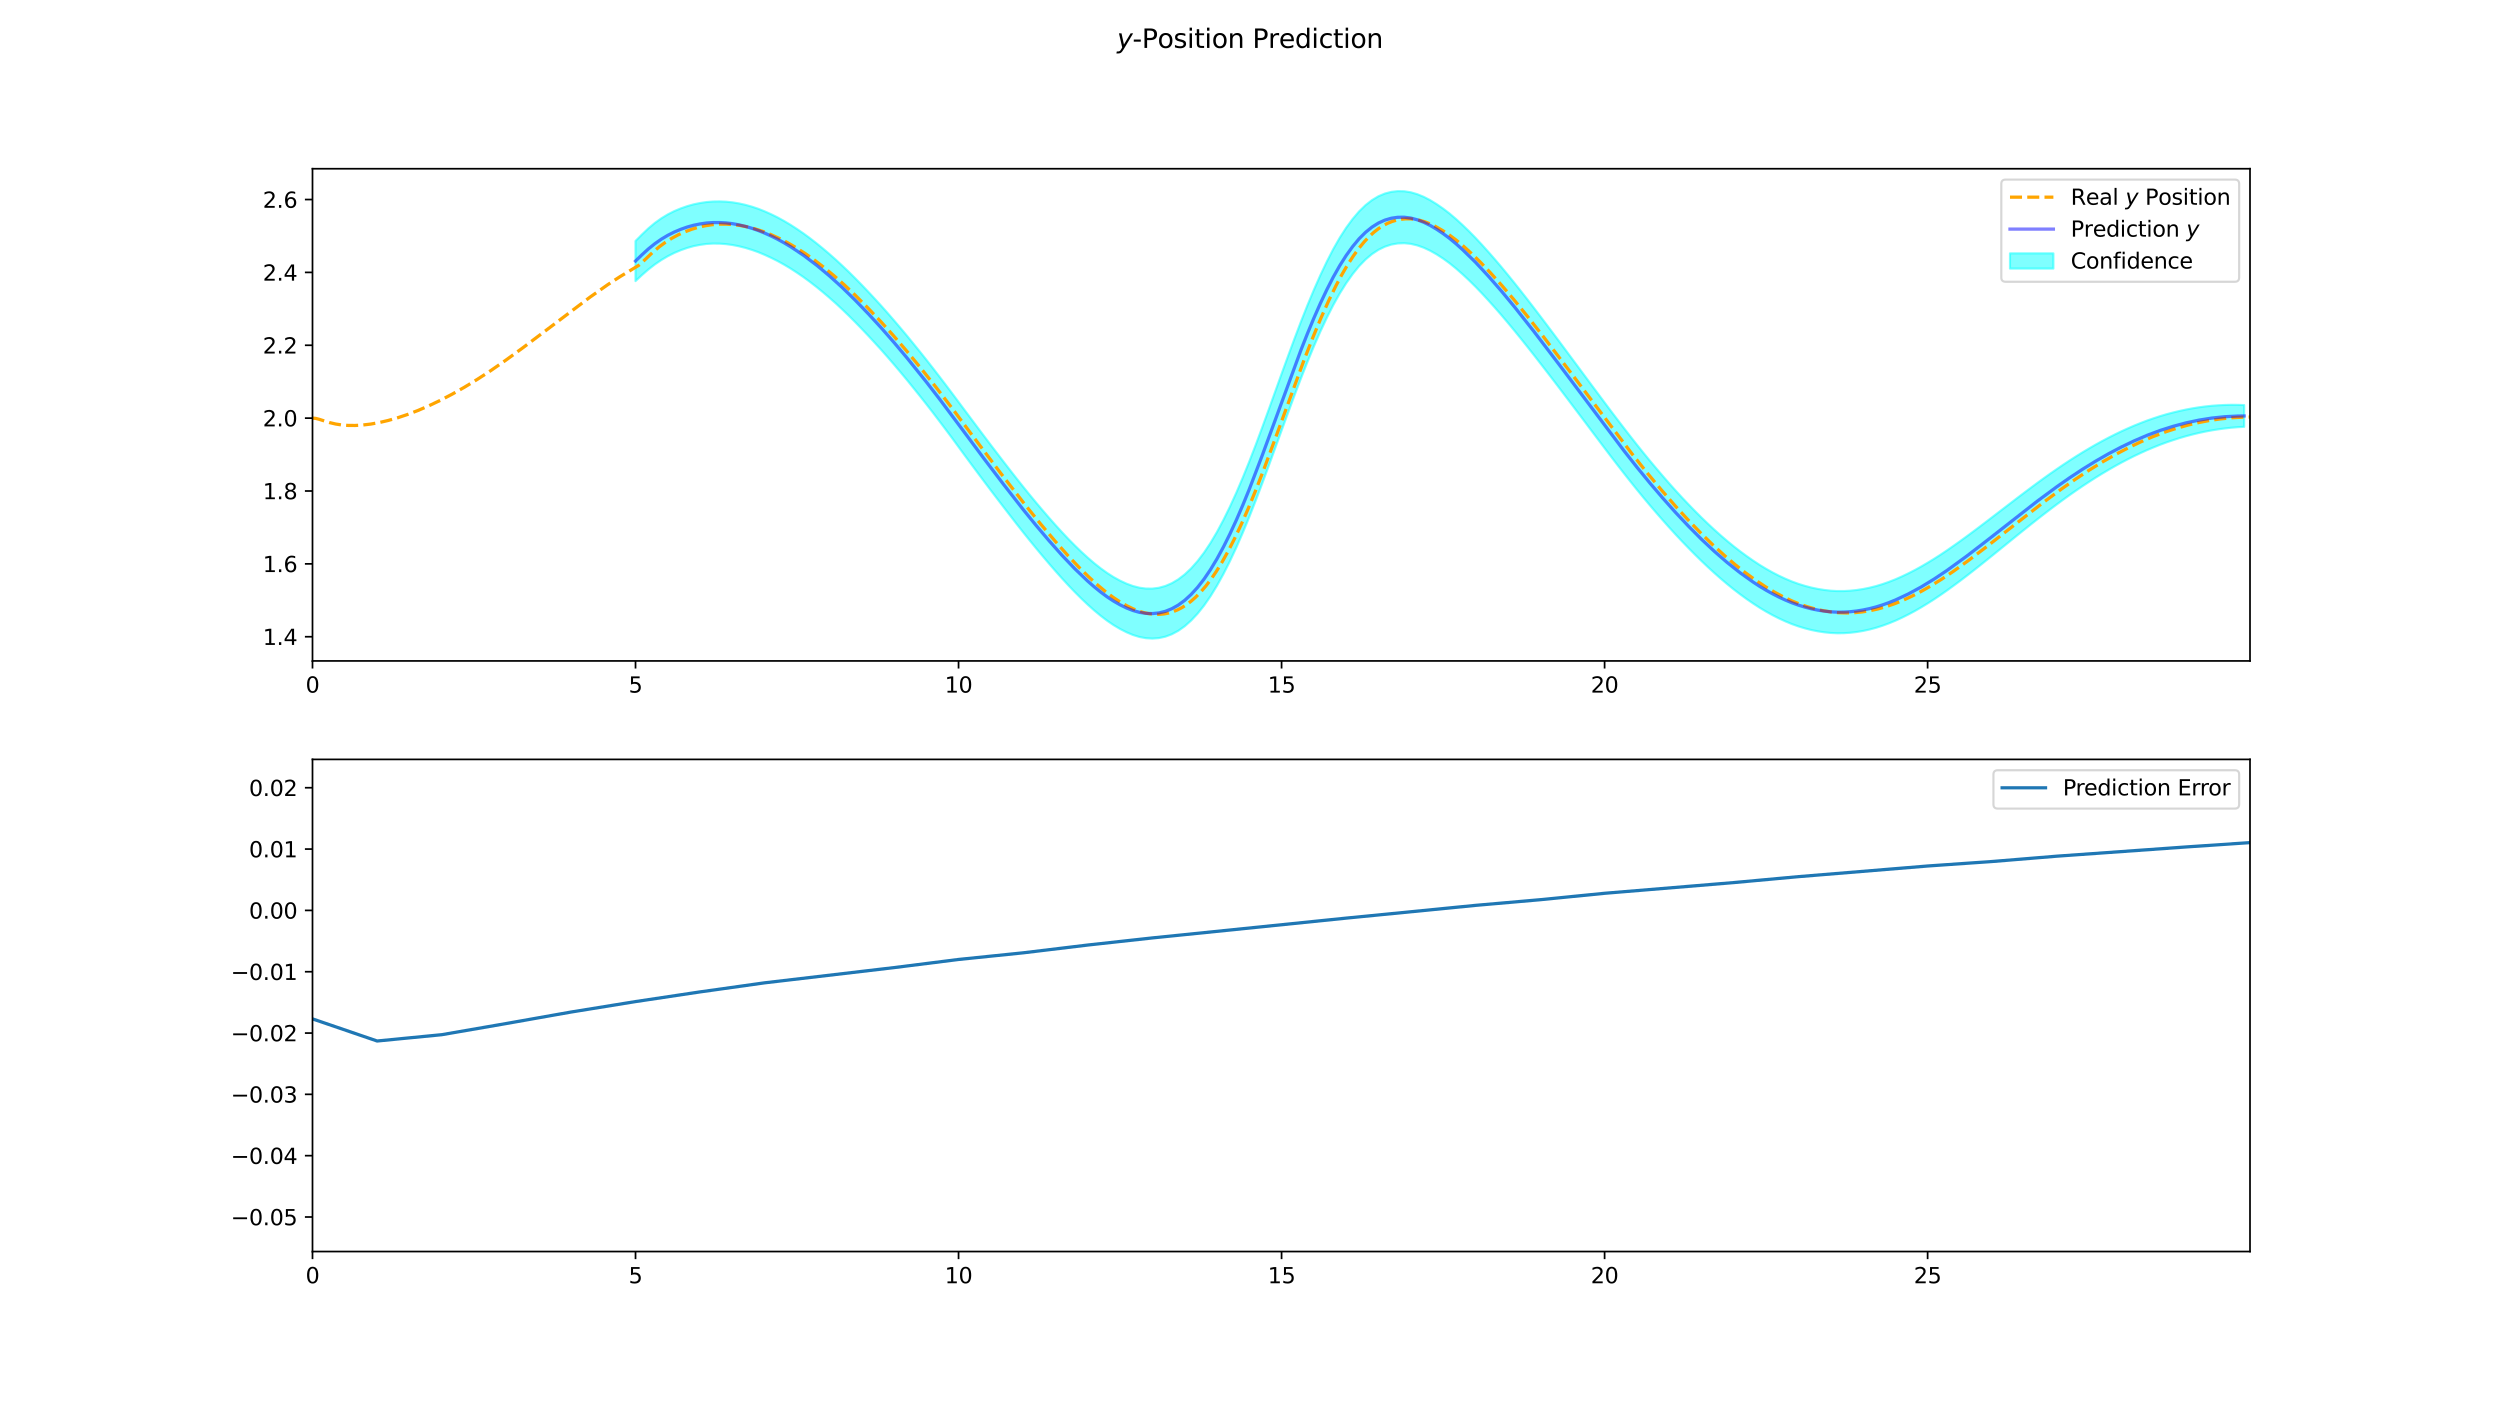 <?xml version="1.0" encoding="utf-8" standalone="no"?>
<!DOCTYPE svg PUBLIC "-//W3C//DTD SVG 1.1//EN"
  "http://www.w3.org/Graphics/SVG/1.1/DTD/svg11.dtd">
<svg xmlns:xlink="http://www.w3.org/1999/xlink" width="1152pt" height="648pt" viewBox="0 0 1152 648" xmlns="http://www.w3.org/2000/svg" version="1.1">
 <defs>
  <style type="text/css">*{stroke-linejoin: round; stroke-linecap: butt}</style>
 </defs>
 <g id="figure_1">
  <g id="patch_1">
   <path d="M 0 648 
L 1152 648 
L 1152 0 
L 0 0 
z
" style="fill: #ffffff"/>
  </g>
  <g id="axes_1">
   <g id="patch_2">
    <path d="M 144 304.56 
L 1036.8 304.56 
L 1036.8 77.76 
L 144 77.76 
z
" style="fill: #ffffff"/>
   </g>
   <g id="PolyCollection_1">
    <defs>
     <path id="m4fcf6a06b5" d="M 292.85 -536.96 
L 292.85 -518.481 
L 295.827 -521.263 
L 298.804 -523.851 
L 301.781 -526.166 
L 304.758 -528.187 
L 307.735 -529.943 
L 310.712 -531.45 
L 313.689 -532.699 
L 316.666 -533.75 
L 319.643 -534.588 
L 322.62 -535.176 
L 325.597 -535.586 
L 328.574 -535.755 
L 331.551 -535.725 
L 334.528 -535.508 
L 337.505 -535.108 
L 340.481 -534.523 
L 343.458 -533.775 
L 346.435 -532.861 
L 349.412 -531.803 
L 352.389 -530.558 
L 355.366 -529.186 
L 358.343 -527.697 
L 361.32 -526.05 
L 364.297 -524.27 
L 367.274 -522.332 
L 370.251 -520.296 
L 373.228 -518.109 
L 376.205 -515.798 
L 379.182 -513.367 
L 382.159 -510.829 
L 385.136 -508.194 
L 388.113 -505.424 
L 391.09 -502.56 
L 394.067 -499.579 
L 397.044 -496.52 
L 400.021 -493.376 
L 402.998 -490.157 
L 405.975 -486.898 
L 408.952 -483.524 
L 411.929 -480.067 
L 414.906 -476.544 
L 417.883 -472.963 
L 420.86 -469.287 
L 423.837 -465.585 
L 426.814 -461.819 
L 429.791 -457.984 
L 432.768 -454.07 
L 435.745 -450.119 
L 438.722 -446.128 
L 441.699 -442.061 
L 444.676 -437.998 
L 447.653 -433.965 
L 450.63 -429.958 
L 453.607 -425.974 
L 456.584 -422.018 
L 459.561 -418.112 
L 462.538 -414.222 
L 465.515 -410.361 
L 468.492 -406.514 
L 471.469 -402.737 
L 474.446 -399.022 
L 477.423 -395.379 
L 480.4 -391.806 
L 483.377 -388.291 
L 486.354 -384.864 
L 489.331 -381.519 
L 492.308 -378.285 
L 495.285 -375.179 
L 498.262 -372.203 
L 501.239 -369.377 
L 504.216 -366.715 
L 507.193 -364.245 
L 510.17 -361.976 
L 513.147 -359.946 
L 516.124 -358.177 
L 519.101 -356.654 
L 522.078 -355.4 
L 525.055 -354.479 
L 528.032 -353.925 
L 531.009 -353.749 
L 533.986 -353.962 
L 536.963 -354.607 
L 539.94 -355.718 
L 542.917 -357.305 
L 545.894 -359.404 
L 548.871 -362.046 
L 551.848 -365.225 
L 554.825 -368.944 
L 557.802 -373.244 
L 560.779 -378.096 
L 563.756 -383.479 
L 566.733 -389.365 
L 569.71 -395.725 
L 572.687 -402.539 
L 575.664 -409.756 
L 578.641 -417.322 
L 581.618 -425.186 
L 584.595 -433.233 
L 587.572 -441.406 
L 590.549 -449.611 
L 593.526 -457.75 
L 596.503 -465.808 
L 599.48 -473.633 
L 602.457 -481.181 
L 605.434 -488.383 
L 608.411 -495.182 
L 611.388 -501.538 
L 614.365 -507.404 
L 617.342 -512.72 
L 620.319 -517.488 
L 623.296 -521.693 
L 626.273 -525.358 
L 629.25 -528.418 
L 632.227 -530.927 
L 635.204 -532.898 
L 638.181 -534.337 
L 641.158 -535.305 
L 644.135 -535.824 
L 647.112 -535.928 
L 650.089 -535.627 
L 653.066 -534.923 
L 656.043 -533.865 
L 659.02 -532.473 
L 661.997 -530.788 
L 664.974 -528.858 
L 667.951 -526.697 
L 670.928 -524.281 
L 673.905 -521.661 
L 676.882 -518.88 
L 679.859 -515.946 
L 682.836 -512.842 
L 685.813 -509.619 
L 688.79 -506.302 
L 691.767 -502.888 
L 694.744 -499.366 
L 697.721 -495.778 
L 700.698 -492.112 
L 703.675 -488.387 
L 706.652 -484.614 
L 709.629 -480.788 
L 712.606 -476.93 
L 715.583 -473.06 
L 718.56 -469.158 
L 721.537 -465.223 
L 724.514 -461.275 
L 727.49 -457.335 
L 730.467 -453.386 
L 733.444 -449.41 
L 736.421 -445.462 
L 739.398 -441.506 
L 742.375 -437.574 
L 745.352 -433.697 
L 748.329 -429.873 
L 751.306 -426.098 
L 754.283 -422.383 
L 757.26 -418.75 
L 760.237 -415.188 
L 763.214 -411.712 
L 766.191 -408.301 
L 769.168 -404.953 
L 772.145 -401.685 
L 775.122 -398.51 
L 778.099 -395.425 
L 781.076 -392.406 
L 784.053 -389.481 
L 787.03 -386.659 
L 790.007 -383.935 
L 792.984 -381.311 
L 795.961 -378.791 
L 798.938 -376.38 
L 801.915 -374.106 
L 804.892 -371.94 
L 807.869 -369.893 
L 810.846 -367.957 
L 813.823 -366.175 
L 816.8 -364.529 
L 819.777 -363.018 
L 822.754 -361.649 
L 825.731 -360.421 
L 828.708 -359.362 
L 831.685 -358.456 
L 834.662 -357.695 
L 837.639 -357.095 
L 840.616 -356.642 
L 843.593 -356.333 
L 846.57 -356.199 
L 849.547 -356.228 
L 852.524 -356.421 
L 855.501 -356.767 
L 858.478 -357.262 
L 861.455 -357.906 
L 864.432 -358.698 
L 867.409 -359.652 
L 870.386 -360.74 
L 873.363 -361.966 
L 876.34 -363.329 
L 879.317 -364.815 
L 882.294 -366.403 
L 885.271 -368.114 
L 888.248 -369.934 
L 891.225 -371.834 
L 894.202 -373.827 
L 897.179 -375.908 
L 900.156 -378.067 
L 903.133 -380.269 
L 906.11 -382.534 
L 909.087 -384.844 
L 912.064 -387.192 
L 915.041 -389.57 
L 918.018 -391.967 
L 920.995 -394.376 
L 923.972 -396.788 
L 926.949 -399.205 
L 929.926 -401.621 
L 932.903 -404.013 
L 935.88 -406.393 
L 938.857 -408.748 
L 941.834 -411.062 
L 944.811 -413.342 
L 947.788 -415.579 
L 950.765 -417.773 
L 953.742 -419.911 
L 956.719 -421.992 
L 959.696 -424.022 
L 962.673 -425.977 
L 965.65 -427.89 
L 968.627 -429.72 
L 971.604 -431.495 
L 974.581 -433.195 
L 977.558 -434.832 
L 980.535 -436.391 
L 983.512 -437.881 
L 986.489 -439.286 
L 989.466 -440.639 
L 992.443 -441.879 
L 995.42 -443.077 
L 998.397 -444.174 
L 1001.374 -445.184 
L 1004.351 -446.129 
L 1007.328 -447.002 
L 1010.305 -447.788 
L 1013.282 -448.503 
L 1016.259 -449.137 
L 1019.236 -449.696 
L 1022.213 -450.162 
L 1025.19 -450.569 
L 1028.167 -450.901 
L 1031.144 -451.15 
L 1034.121 -451.322 
L 1034.121 -461.339 
L 1034.121 -461.339 
L 1031.144 -461.44 
L 1028.167 -461.459 
L 1025.19 -461.388 
L 1022.213 -461.237 
L 1019.236 -461.023 
L 1016.259 -460.709 
L 1013.282 -460.313 
L 1010.305 -459.835 
L 1007.328 -459.28 
L 1004.351 -458.634 
L 1001.374 -457.919 
L 998.397 -457.136 
L 995.42 -456.255 
L 992.443 -455.273 
L 989.466 -454.245 
L 986.489 -453.099 
L 983.512 -451.901 
L 980.535 -450.614 
L 977.558 -449.255 
L 974.581 -447.817 
L 971.604 -446.311 
L 968.627 -444.73 
L 965.65 -443.09 
L 962.673 -441.365 
L 959.696 -439.595 
L 956.719 -437.746 
L 953.742 -435.842 
L 950.765 -433.876 
L 947.788 -431.85 
L 944.811 -429.778 
L 941.834 -427.658 
L 938.857 -425.498 
L 935.88 -423.29 
L 932.903 -421.055 
L 929.926 -418.803 
L 926.949 -416.525 
L 923.972 -414.249 
L 920.995 -411.973 
L 918.018 -409.693 
L 915.041 -407.418 
L 912.064 -405.157 
L 909.087 -402.923 
L 906.11 -400.722 
L 903.133 -398.565 
L 900.156 -396.459 
L 897.179 -394.387 
L 894.202 -392.395 
L 891.225 -390.49 
L 888.248 -388.672 
L 885.271 -386.927 
L 882.294 -385.289 
L 879.317 -383.767 
L 876.34 -382.339 
L 873.363 -381.031 
L 870.386 -379.86 
L 867.409 -378.822 
L 864.432 -377.916 
L 861.455 -377.173 
L 858.478 -376.574 
L 855.501 -376.117 
L 852.524 -375.804 
L 849.547 -375.643 
L 846.57 -375.644 
L 843.593 -375.812 
L 840.616 -376.153 
L 837.639 -376.63 
L 834.662 -377.253 
L 831.685 -378.037 
L 828.708 -378.962 
L 825.731 -380.042 
L 822.754 -381.294 
L 819.777 -382.685 
L 816.8 -384.218 
L 813.823 -385.885 
L 810.846 -387.69 
L 807.869 -389.651 
L 804.892 -391.723 
L 801.915 -393.914 
L 798.938 -396.215 
L 795.961 -398.657 
L 792.984 -401.211 
L 790.007 -403.872 
L 787.03 -406.635 
L 784.053 -409.5 
L 781.076 -412.472 
L 778.099 -415.543 
L 775.122 -418.686 
L 772.145 -421.923 
L 769.168 -425.258 
L 766.191 -428.679 
L 763.214 -432.169 
L 760.237 -435.726 
L 757.26 -439.369 
L 754.283 -443.082 
L 751.306 -446.873 
L 748.329 -450.72 
L 745.352 -454.607 
L 742.375 -458.529 
L 739.398 -462.5 
L 736.421 -466.501 
L 733.444 -470.497 
L 730.467 -474.529 
L 727.49 -478.542 
L 724.514 -482.549 
L 721.537 -486.565 
L 718.56 -490.574 
L 715.583 -494.556 
L 712.606 -498.507 
L 709.629 -502.446 
L 706.652 -506.354 
L 703.675 -510.211 
L 700.698 -514.019 
L 697.721 -517.769 
L 694.744 -521.443 
L 691.767 -525.051 
L 688.79 -528.55 
L 685.813 -531.951 
L 682.836 -535.259 
L 679.859 -538.453 
L 676.882 -541.477 
L 673.905 -544.353 
L 670.928 -547.078 
L 667.951 -549.607 
L 664.974 -551.885 
L 661.997 -553.942 
L 659.02 -555.765 
L 656.043 -557.307 
L 653.066 -558.523 
L 650.089 -559.394 
L 647.112 -559.863 
L 644.135 -559.931 
L 641.158 -559.594 
L 638.181 -558.822 
L 635.204 -557.578 
L 632.227 -555.792 
L 629.25 -553.475 
L 626.273 -550.588 
L 623.296 -547.081 
L 620.319 -543.04 
L 617.342 -538.419 
L 614.365 -533.207 
L 611.388 -527.422 
L 608.411 -521.155 
L 605.434 -514.432 
L 602.457 -507.294 
L 599.48 -499.779 
L 596.503 -491.951 
L 593.526 -483.886 
L 590.549 -475.723 
L 587.572 -467.442 
L 584.595 -459.172 
L 581.618 -451.001 
L 578.641 -443 
L 575.664 -435.302 
L 572.687 -427.946 
L 569.71 -420.988 
L 566.733 -414.469 
L 563.756 -408.414 
L 560.779 -402.854 
L 557.802 -397.825 
L 554.825 -393.35 
L 551.848 -389.453 
L 548.871 -386.096 
L 545.894 -383.281 
L 542.917 -381.007 
L 539.94 -379.246 
L 536.963 -377.965 
L 533.986 -377.149 
L 531.009 -376.77 
L 528.032 -376.789 
L 525.055 -377.19 
L 522.078 -377.953 
L 519.101 -379.05 
L 516.124 -380.431 
L 513.147 -382.072 
L 510.17 -383.973 
L 507.193 -386.12 
L 504.216 -388.472 
L 501.239 -391.025 
L 498.262 -393.748 
L 495.285 -396.632 
L 492.308 -399.65 
L 489.331 -402.799 
L 486.354 -406.067 
L 483.377 -409.43 
L 480.4 -412.888 
L 477.423 -416.419 
L 474.446 -420.024 
L 471.469 -423.707 
L 468.492 -427.45 
L 465.515 -431.268 
L 462.538 -435.113 
L 459.561 -438.999 
L 456.584 -442.904 
L 453.607 -446.849 
L 450.63 -450.817 
L 447.653 -454.797 
L 444.676 -458.78 
L 441.699 -462.775 
L 438.722 -466.777 
L 435.745 -470.718 
L 432.768 -474.616 
L 429.791 -478.483 
L 426.814 -482.281 
L 423.837 -486.022 
L 420.86 -489.695 
L 417.883 -493.337 
L 414.906 -496.894 
L 411.929 -500.391 
L 408.952 -503.82 
L 405.975 -507.181 
L 402.998 -510.432 
L 400.021 -513.63 
L 397.044 -516.75 
L 394.067 -519.782 
L 391.09 -522.738 
L 388.113 -525.583 
L 385.136 -528.338 
L 382.159 -530.97 
L 379.182 -533.502 
L 376.205 -535.926 
L 373.228 -538.232 
L 370.251 -540.42 
L 367.274 -542.457 
L 364.297 -544.387 
L 361.32 -546.161 
L 358.343 -547.799 
L 355.366 -549.269 
L 352.389 -550.598 
L 349.412 -551.787 
L 346.435 -552.779 
L 343.458 -553.615 
L 340.481 -554.273 
L 337.505 -554.759 
L 334.528 -555.062 
L 331.551 -555.185 
L 328.574 -555.133 
L 325.597 -554.901 
L 322.62 -554.449 
L 319.643 -553.839 
L 316.666 -553.002 
L 313.689 -551.961 
L 310.712 -550.721 
L 307.735 -549.206 
L 304.758 -547.402 
L 301.781 -545.275 
L 298.804 -542.789 
L 295.827 -539.953 
L 292.85 -536.96 
z
" style="stroke: #00ffff; stroke-opacity: 0.5"/>
    </defs>
    <g clip-path="url(#pc21acab223)">
     <use xlink:href="#m4fcf6a06b5" x="0" y="648" style="fill: #00ffff; fill-opacity: 0.5; stroke: #00ffff; stroke-opacity: 0.5"/>
    </g>
   </g>
   <g id="matplotlib.axis_1">
    <g id="xtick_1">
     <g id="line2d_1">
      <defs>
       <path id="ma1f1f06658" d="M 0 0 
L 0 3.5 
" style="stroke: #000000; stroke-width: 0.8"/>
      </defs>
      <g>
       <use xlink:href="#ma1f1f06658" x="144" y="304.56" style="stroke: #000000; stroke-width: 0.8"/>
      </g>
     </g>
     <g id="text_1">
      <!-- 0 -->
      <g transform="translate(140.819 319.158) scale(0.1 -0.1)">
       <defs>
        <path id="DejaVuSans-30" d="M 2034 4250 
Q 1547 4250 1301 3770 
Q 1056 3291 1056 2328 
Q 1056 1369 1301 889 
Q 1547 409 2034 409 
Q 2525 409 2770 889 
Q 3016 1369 3016 2328 
Q 3016 3291 2770 3770 
Q 2525 4250 2034 4250 
z
M 2034 4750 
Q 2819 4750 3233 4129 
Q 3647 3509 3647 2328 
Q 3647 1150 3233 529 
Q 2819 -91 2034 -91 
Q 1250 -91 836 529 
Q 422 1150 422 2328 
Q 422 3509 836 4129 
Q 1250 4750 2034 4750 
z
" transform="scale(0.016)"/>
       </defs>
       <use xlink:href="#DejaVuSans-30"/>
      </g>
     </g>
    </g>
    <g id="xtick_2">
     <g id="line2d_2">
      <g>
       <use xlink:href="#ma1f1f06658" x="292.85" y="304.56" style="stroke: #000000; stroke-width: 0.8"/>
      </g>
     </g>
     <g id="text_2">
      <!-- 5 -->
      <g transform="translate(289.668 319.158) scale(0.1 -0.1)">
       <defs>
        <path id="DejaVuSans-35" d="M 691 4666 
L 3169 4666 
L 3169 4134 
L 1269 4134 
L 1269 2991 
Q 1406 3038 1543 3061 
Q 1681 3084 1819 3084 
Q 2600 3084 3056 2656 
Q 3513 2228 3513 1497 
Q 3513 744 3044 326 
Q 2575 -91 1722 -91 
Q 1428 -91 1123 -41 
Q 819 9 494 109 
L 494 744 
Q 775 591 1075 516 
Q 1375 441 1709 441 
Q 2250 441 2565 725 
Q 2881 1009 2881 1497 
Q 2881 1984 2565 2268 
Q 2250 2553 1709 2553 
Q 1456 2553 1204 2497 
Q 953 2441 691 2322 
L 691 4666 
z
" transform="scale(0.016)"/>
       </defs>
       <use xlink:href="#DejaVuSans-35"/>
      </g>
     </g>
    </g>
    <g id="xtick_3">
     <g id="line2d_3">
      <g>
       <use xlink:href="#ma1f1f06658" x="441.699" y="304.56" style="stroke: #000000; stroke-width: 0.8"/>
      </g>
     </g>
     <g id="text_3">
      <!-- 10 -->
      <g transform="translate(435.337 319.158) scale(0.1 -0.1)">
       <defs>
        <path id="DejaVuSans-31" d="M 794 531 
L 1825 531 
L 1825 4091 
L 703 3866 
L 703 4441 
L 1819 4666 
L 2450 4666 
L 2450 531 
L 3481 531 
L 3481 0 
L 794 0 
L 794 531 
z
" transform="scale(0.016)"/>
       </defs>
       <use xlink:href="#DejaVuSans-31"/>
       <use xlink:href="#DejaVuSans-30" x="63.623"/>
      </g>
     </g>
    </g>
    <g id="xtick_4">
     <g id="line2d_4">
      <g>
       <use xlink:href="#ma1f1f06658" x="590.549" y="304.56" style="stroke: #000000; stroke-width: 0.8"/>
      </g>
     </g>
     <g id="text_4">
      <!-- 15 -->
      <g transform="translate(584.186 319.158) scale(0.1 -0.1)">
       <use xlink:href="#DejaVuSans-31"/>
       <use xlink:href="#DejaVuSans-35" x="63.623"/>
      </g>
     </g>
    </g>
    <g id="xtick_5">
     <g id="line2d_5">
      <g>
       <use xlink:href="#ma1f1f06658" x="739.398" y="304.56" style="stroke: #000000; stroke-width: 0.8"/>
      </g>
     </g>
     <g id="text_5">
      <!-- 20 -->
      <g transform="translate(733.036 319.158) scale(0.1 -0.1)">
       <defs>
        <path id="DejaVuSans-32" d="M 1228 531 
L 3431 531 
L 3431 0 
L 469 0 
L 469 531 
Q 828 903 1448 1529 
Q 2069 2156 2228 2338 
Q 2531 2678 2651 2914 
Q 2772 3150 2772 3378 
Q 2772 3750 2511 3984 
Q 2250 4219 1831 4219 
Q 1534 4219 1204 4116 
Q 875 4013 500 3803 
L 500 4441 
Q 881 4594 1212 4672 
Q 1544 4750 1819 4750 
Q 2544 4750 2975 4387 
Q 3406 4025 3406 3419 
Q 3406 3131 3298 2873 
Q 3191 2616 2906 2266 
Q 2828 2175 2409 1742 
Q 1991 1309 1228 531 
z
" transform="scale(0.016)"/>
       </defs>
       <use xlink:href="#DejaVuSans-32"/>
       <use xlink:href="#DejaVuSans-30" x="63.623"/>
      </g>
     </g>
    </g>
    <g id="xtick_6">
     <g id="line2d_6">
      <g>
       <use xlink:href="#ma1f1f06658" x="888.248" y="304.56" style="stroke: #000000; stroke-width: 0.8"/>
      </g>
     </g>
     <g id="text_6">
      <!-- 25 -->
      <g transform="translate(881.886 319.158) scale(0.1 -0.1)">
       <use xlink:href="#DejaVuSans-32"/>
       <use xlink:href="#DejaVuSans-35" x="63.623"/>
      </g>
     </g>
    </g>
   </g>
   <g id="matplotlib.axis_2">
    <g id="ytick_1">
     <g id="line2d_7">
      <defs>
       <path id="ma7ad5e9b2d" d="M 0 0 
L -3.5 0 
" style="stroke: #000000; stroke-width: 0.8"/>
      </defs>
      <g>
       <use xlink:href="#ma7ad5e9b2d" x="144" y="293.396" style="stroke: #000000; stroke-width: 0.8"/>
      </g>
     </g>
     <g id="text_7">
      <!-- 1.4 -->
      <g transform="translate(121.097 297.195) scale(0.1 -0.1)">
       <defs>
        <path id="DejaVuSans-2e" d="M 684 794 
L 1344 794 
L 1344 0 
L 684 0 
L 684 794 
z
" transform="scale(0.016)"/>
        <path id="DejaVuSans-34" d="M 2419 4116 
L 825 1625 
L 2419 1625 
L 2419 4116 
z
M 2253 4666 
L 3047 4666 
L 3047 1625 
L 3713 1625 
L 3713 1100 
L 3047 1100 
L 3047 0 
L 2419 0 
L 2419 1100 
L 313 1100 
L 313 1709 
L 2253 4666 
z
" transform="scale(0.016)"/>
       </defs>
       <use xlink:href="#DejaVuSans-31"/>
       <use xlink:href="#DejaVuSans-2e" x="63.623"/>
       <use xlink:href="#DejaVuSans-34" x="95.41"/>
      </g>
     </g>
    </g>
    <g id="ytick_2">
     <g id="line2d_8">
      <g>
       <use xlink:href="#ma7ad5e9b2d" x="144" y="259.822" style="stroke: #000000; stroke-width: 0.8"/>
      </g>
     </g>
     <g id="text_8">
      <!-- 1.6 -->
      <g transform="translate(121.097 263.621) scale(0.1 -0.1)">
       <defs>
        <path id="DejaVuSans-36" d="M 2113 2584 
Q 1688 2584 1439 2293 
Q 1191 2003 1191 1497 
Q 1191 994 1439 701 
Q 1688 409 2113 409 
Q 2538 409 2786 701 
Q 3034 994 3034 1497 
Q 3034 2003 2786 2293 
Q 2538 2584 2113 2584 
z
M 3366 4563 
L 3366 3988 
Q 3128 4100 2886 4159 
Q 2644 4219 2406 4219 
Q 1781 4219 1451 3797 
Q 1122 3375 1075 2522 
Q 1259 2794 1537 2939 
Q 1816 3084 2150 3084 
Q 2853 3084 3261 2657 
Q 3669 2231 3669 1497 
Q 3669 778 3244 343 
Q 2819 -91 2113 -91 
Q 1303 -91 875 529 
Q 447 1150 447 2328 
Q 447 3434 972 4092 
Q 1497 4750 2381 4750 
Q 2619 4750 2861 4703 
Q 3103 4656 3366 4563 
z
" transform="scale(0.016)"/>
       </defs>
       <use xlink:href="#DejaVuSans-31"/>
       <use xlink:href="#DejaVuSans-2e" x="63.623"/>
       <use xlink:href="#DejaVuSans-36" x="95.41"/>
      </g>
     </g>
    </g>
    <g id="ytick_3">
     <g id="line2d_9">
      <g>
       <use xlink:href="#ma7ad5e9b2d" x="144" y="226.247" style="stroke: #000000; stroke-width: 0.8"/>
      </g>
     </g>
     <g id="text_9">
      <!-- 1.8 -->
      <g transform="translate(121.097 230.046) scale(0.1 -0.1)">
       <defs>
        <path id="DejaVuSans-38" d="M 2034 2216 
Q 1584 2216 1326 1975 
Q 1069 1734 1069 1313 
Q 1069 891 1326 650 
Q 1584 409 2034 409 
Q 2484 409 2743 651 
Q 3003 894 3003 1313 
Q 3003 1734 2745 1975 
Q 2488 2216 2034 2216 
z
M 1403 2484 
Q 997 2584 770 2862 
Q 544 3141 544 3541 
Q 544 4100 942 4425 
Q 1341 4750 2034 4750 
Q 2731 4750 3128 4425 
Q 3525 4100 3525 3541 
Q 3525 3141 3298 2862 
Q 3072 2584 2669 2484 
Q 3125 2378 3379 2068 
Q 3634 1759 3634 1313 
Q 3634 634 3220 271 
Q 2806 -91 2034 -91 
Q 1263 -91 848 271 
Q 434 634 434 1313 
Q 434 1759 690 2068 
Q 947 2378 1403 2484 
z
M 1172 3481 
Q 1172 3119 1398 2916 
Q 1625 2713 2034 2713 
Q 2441 2713 2670 2916 
Q 2900 3119 2900 3481 
Q 2900 3844 2670 4047 
Q 2441 4250 2034 4250 
Q 1625 4250 1398 4047 
Q 1172 3844 1172 3481 
z
" transform="scale(0.016)"/>
       </defs>
       <use xlink:href="#DejaVuSans-31"/>
       <use xlink:href="#DejaVuSans-2e" x="63.623"/>
       <use xlink:href="#DejaVuSans-38" x="95.41"/>
      </g>
     </g>
    </g>
    <g id="ytick_4">
     <g id="line2d_10">
      <g>
       <use xlink:href="#ma7ad5e9b2d" x="144" y="192.673" style="stroke: #000000; stroke-width: 0.8"/>
      </g>
     </g>
     <g id="text_10">
      <!-- 2.0 -->
      <g transform="translate(121.097 196.472) scale(0.1 -0.1)">
       <use xlink:href="#DejaVuSans-32"/>
       <use xlink:href="#DejaVuSans-2e" x="63.623"/>
       <use xlink:href="#DejaVuSans-30" x="95.41"/>
      </g>
     </g>
    </g>
    <g id="ytick_5">
     <g id="line2d_11">
      <g>
       <use xlink:href="#ma7ad5e9b2d" x="144" y="159.099" style="stroke: #000000; stroke-width: 0.8"/>
      </g>
     </g>
     <g id="text_11">
      <!-- 2.2 -->
      <g transform="translate(121.097 162.898) scale(0.1 -0.1)">
       <use xlink:href="#DejaVuSans-32"/>
       <use xlink:href="#DejaVuSans-2e" x="63.623"/>
       <use xlink:href="#DejaVuSans-32" x="95.41"/>
      </g>
     </g>
    </g>
    <g id="ytick_6">
     <g id="line2d_12">
      <g>
       <use xlink:href="#ma7ad5e9b2d" x="144" y="125.524" style="stroke: #000000; stroke-width: 0.8"/>
      </g>
     </g>
     <g id="text_12">
      <!-- 2.4 -->
      <g transform="translate(121.097 129.323) scale(0.1 -0.1)">
       <use xlink:href="#DejaVuSans-32"/>
       <use xlink:href="#DejaVuSans-2e" x="63.623"/>
       <use xlink:href="#DejaVuSans-34" x="95.41"/>
      </g>
     </g>
    </g>
    <g id="ytick_7">
     <g id="line2d_13">
      <g>
       <use xlink:href="#ma7ad5e9b2d" x="144" y="91.95" style="stroke: #000000; stroke-width: 0.8"/>
      </g>
     </g>
     <g id="text_13">
      <!-- 2.6 -->
      <g transform="translate(121.097 95.749) scale(0.1 -0.1)">
       <use xlink:href="#DejaVuSans-32"/>
       <use xlink:href="#DejaVuSans-2e" x="63.623"/>
       <use xlink:href="#DejaVuSans-36" x="95.41"/>
      </g>
     </g>
    </g>
   </g>
   <g id="line2d_14">
    <path d="M 144 192.673 
L 145.488 192.801 
L 146.977 193.183 
L 151.74 194.702 
L 154.717 195.397 
L 157.396 195.806 
L 160.373 196.032 
L 163.648 196.06 
L 166.923 195.874 
L 170.793 195.419 
L 174.663 194.734 
L 178.831 193.764 
L 183.296 192.492 
L 187.762 191 
L 192.525 189.18 
L 197.586 187.006 
L 202.944 184.453 
L 208.303 181.656 
L 213.959 178.465 
L 219.913 174.829 
L 226.165 170.765 
L 233.012 166.022 
L 240.752 160.393 
L 251.469 152.338 
L 272.011 136.829 
L 280.049 131.179 
L 285.705 127.484 
L 290.766 124.43 
L 294.338 122.265 
L 295.827 120.967 
L 300.887 116.156 
L 303.864 113.669 
L 306.544 111.711 
L 309.521 109.821 
L 312.498 108.216 
L 315.475 106.875 
L 318.749 105.645 
L 321.726 104.75 
L 325.001 104.027 
L 327.978 103.569 
L 331.253 103.31 
L 334.528 103.288 
L 337.802 103.485 
L 341.077 103.905 
L 344.649 104.602 
L 347.924 105.459 
L 351.496 106.621 
L 355.069 108.029 
L 359.237 109.917 
L 362.809 111.769 
L 366.679 114.02 
L 371.145 116.9 
L 375.312 119.857 
L 379.778 123.302 
L 384.541 127.248 
L 389.006 131.214 
L 394.067 136.004 
L 399.724 141.694 
L 405.975 148.306 
L 411.334 154.247 
L 417.883 161.857 
L 424.433 169.798 
L 431.28 178.393 
L 439.02 188.492 
L 447.951 200.509 
L 461.05 217.951 
L 472.66 232.969 
L 479.507 241.447 
L 486.354 249.551 
L 492.308 256.249 
L 497.071 261.28 
L 501.537 265.696 
L 505.705 269.509 
L 509.277 272.496 
L 512.849 275.192 
L 515.826 277.172 
L 519.101 279.067 
L 522.078 280.525 
L 524.757 281.592 
L 527.139 282.315 
L 529.521 282.81 
L 531.902 283.071 
L 534.284 283.093 
L 536.368 282.901 
L 538.451 282.499 
L 540.535 281.875 
L 542.619 281.026 
L 544.703 279.942 
L 546.787 278.616 
L 548.871 277.028 
L 550.955 275.177 
L 553.336 272.741 
L 555.718 269.964 
L 558.1 266.82 
L 560.481 263.31 
L 563.161 258.946 
L 565.84 254.146 
L 568.817 248.332 
L 571.794 242.045 
L 575.068 234.601 
L 578.641 225.918 
L 582.511 215.931 
L 587.87 201.456 
L 600.968 165.727 
L 605.136 155.086 
L 608.709 146.508 
L 612.281 138.519 
L 615.556 131.761 
L 618.235 126.71 
L 620.914 122.118 
L 623.593 117.989 
L 626.273 114.299 
L 628.654 111.406 
L 631.036 108.893 
L 633.12 106.995 
L 635.204 105.363 
L 637.288 104.003 
L 639.372 102.916 
L 641.455 102.068 
L 643.539 101.448 
L 645.623 101.044 
L 647.707 100.842 
L 649.791 100.841 
L 651.875 101.045 
L 654.256 101.519 
L 656.638 102.23 
L 659.02 103.166 
L 661.699 104.47 
L 664.676 106.188 
L 667.951 108.353 
L 670.928 110.583 
L 674.202 113.306 
L 678.072 116.813 
L 682.24 120.896 
L 686.706 125.603 
L 692.064 131.573 
L 697.423 137.876 
L 703.675 145.556 
L 711.415 155.431 
L 722.727 170.286 
L 751.902 208.953 
L 759.047 217.946 
L 765.298 225.46 
L 772.145 233.338 
L 777.802 239.505 
L 784.053 245.979 
L 789.412 251.2 
L 794.771 256.098 
L 799.831 260.416 
L 804.297 263.929 
L 809.06 267.392 
L 813.526 270.367 
L 817.693 272.856 
L 821.861 275.083 
L 825.731 276.907 
L 829.304 278.364 
L 832.876 279.592 
L 836.448 280.602 
L 840.021 281.392 
L 843.891 282.013 
L 847.166 282.335 
L 850.738 282.456 
L 854.31 282.339 
L 857.883 282 
L 861.753 281.393 
L 865.325 280.615 
L 868.898 279.613 
L 872.768 278.294 
L 876.638 276.743 
L 880.806 274.823 
L 885.271 272.526 
L 889.737 269.979 
L 894.797 266.841 
L 899.858 263.441 
L 906.705 258.538 
L 914.446 252.686 
L 927.247 242.667 
L 941.834 231.312 
L 949.872 225.369 
L 956.421 220.779 
L 962.971 216.466 
L 969.222 212.627 
L 975.176 209.244 
L 980.833 206.287 
L 986.489 203.597 
L 992.145 201.173 
L 998.099 198.93 
L 1002.862 197.39 
L 1008.519 195.803 
L 1013.282 194.691 
L 1018.343 193.726 
L 1023.106 193.041 
L 1028.464 192.502 
L 1033.525 192.231 
L 1036.8 192.175 
L 1036.8 192.175 
" clip-path="url(#pc21acab223)" style="fill: none; stroke-dasharray: 5.55,2.4; stroke-dashoffset: 0; stroke: #ffa500; stroke-width: 1.5"/>
   </g>
   <g id="line2d_15">
    <path d="M 292.85 120.279 
L 295.827 117.392 
L 298.804 114.68 
L 301.781 112.28 
L 304.758 110.206 
L 307.735 108.426 
L 310.712 106.914 
L 313.689 105.67 
L 316.666 104.624 
L 319.643 103.786 
L 322.62 103.187 
L 325.597 102.756 
L 328.574 102.556 
L 331.551 102.545 
L 334.528 102.715 
L 337.505 103.067 
L 340.481 103.602 
L 343.458 104.305 
L 346.435 105.18 
L 349.412 106.205 
L 352.389 107.422 
L 355.366 108.772 
L 358.343 110.252 
L 361.32 111.895 
L 364.297 113.672 
L 370.251 117.642 
L 376.205 122.138 
L 382.159 127.101 
L 388.113 132.496 
L 394.067 138.32 
L 400.021 144.497 
L 405.975 150.961 
L 411.929 157.771 
L 417.883 164.85 
L 426.814 175.95 
L 432.768 183.657 
L 441.699 195.582 
L 453.607 211.589 
L 462.538 223.333 
L 471.469 234.778 
L 477.423 242.101 
L 483.377 249.14 
L 489.331 255.841 
L 495.285 262.095 
L 501.239 267.799 
L 504.216 270.406 
L 507.193 272.817 
L 510.17 275.026 
L 513.147 276.991 
L 516.124 278.696 
L 519.101 280.148 
L 522.078 281.324 
L 525.055 282.166 
L 528.032 282.643 
L 531.009 282.74 
L 533.986 282.445 
L 536.963 281.714 
L 539.94 280.518 
L 542.917 278.844 
L 545.894 276.658 
L 548.871 273.929 
L 551.848 270.661 
L 554.825 266.853 
L 557.802 262.465 
L 560.779 257.525 
L 563.756 252.053 
L 566.733 246.083 
L 569.71 239.644 
L 572.687 232.757 
L 575.664 225.471 
L 581.618 209.907 
L 599.48 161.294 
L 602.457 153.762 
L 605.434 146.592 
L 608.411 139.832 
L 611.388 133.52 
L 614.365 127.694 
L 617.342 122.43 
L 620.319 117.736 
L 623.296 113.613 
L 626.273 110.027 
L 629.25 107.054 
L 632.227 104.641 
L 635.204 102.762 
L 638.181 101.42 
L 641.158 100.551 
L 644.135 100.122 
L 647.112 100.104 
L 650.089 100.489 
L 653.066 101.277 
L 656.043 102.414 
L 659.02 103.881 
L 661.997 105.635 
L 664.974 107.629 
L 667.951 109.848 
L 670.928 112.32 
L 673.905 114.993 
L 679.859 120.8 
L 685.813 127.215 
L 691.767 134.031 
L 697.721 141.227 
L 706.652 152.516 
L 718.56 168.134 
L 748.329 207.703 
L 754.283 215.268 
L 760.237 222.543 
L 766.191 229.51 
L 772.145 236.196 
L 778.099 242.516 
L 784.053 248.509 
L 790.007 254.096 
L 795.961 259.276 
L 801.915 263.99 
L 807.869 268.228 
L 810.846 270.176 
L 813.823 271.97 
L 816.8 273.626 
L 819.777 275.149 
L 822.754 276.529 
L 825.731 277.768 
L 828.708 278.838 
L 831.685 279.754 
L 834.662 280.526 
L 837.639 281.137 
L 840.616 281.602 
L 843.593 281.928 
L 846.57 282.078 
L 849.547 282.065 
L 852.524 281.888 
L 855.501 281.558 
L 858.478 281.082 
L 861.455 280.46 
L 864.432 279.693 
L 867.409 278.763 
L 870.386 277.7 
L 873.363 276.502 
L 879.317 273.709 
L 885.271 270.48 
L 891.225 266.838 
L 897.179 262.853 
L 906.11 256.372 
L 915.041 249.506 
L 938.857 230.877 
L 947.788 224.285 
L 953.742 220.123 
L 959.696 216.192 
L 965.65 212.51 
L 971.604 209.097 
L 977.558 205.957 
L 983.512 203.109 
L 989.466 200.558 
L 995.42 198.334 
L 1001.374 196.448 
L 1007.328 194.859 
L 1013.282 193.592 
L 1019.236 192.64 
L 1025.19 192.021 
L 1031.144 191.705 
L 1034.121 191.669 
L 1034.121 191.669 
" clip-path="url(#pc21acab223)" style="fill: none; stroke: #0000ff; stroke-opacity: 0.5; stroke-width: 1.5; stroke-linecap: square"/>
   </g>
   <g id="patch_3">
    <path d="M 144 304.56 
L 144 77.76 
" style="fill: none; stroke: #000000; stroke-width: 0.8; stroke-linejoin: miter; stroke-linecap: square"/>
   </g>
   <g id="patch_4">
    <path d="M 1036.8 304.56 
L 1036.8 77.76 
" style="fill: none; stroke: #000000; stroke-width: 0.8; stroke-linejoin: miter; stroke-linecap: square"/>
   </g>
   <g id="patch_5">
    <path d="M 144 304.56 
L 1036.8 304.56 
" style="fill: none; stroke: #000000; stroke-width: 0.8; stroke-linejoin: miter; stroke-linecap: square"/>
   </g>
   <g id="patch_6">
    <path d="M 144 77.76 
L 1036.8 77.76 
" style="fill: none; stroke: #000000; stroke-width: 0.8; stroke-linejoin: miter; stroke-linecap: square"/>
   </g>
   <g id="legend_1">
    <g id="patch_7">
     <path d="M 924.2 129.838 
L 1029.8 129.838 
Q 1031.8 129.838 1031.8 127.838 
L 1031.8 84.76 
Q 1031.8 82.76 1029.8 82.76 
L 924.2 82.76 
Q 922.2 82.76 922.2 84.76 
L 922.2 127.838 
Q 922.2 129.838 924.2 129.838 
z
" style="fill: #ffffff; opacity: 0.8; stroke: #cccccc; stroke-linejoin: miter"/>
    </g>
    <g id="line2d_16">
     <path d="M 926.2 90.86 
L 936.2 90.86 
L 946.2 90.86 
" style="fill: none; stroke-dasharray: 5.55,2.4; stroke-dashoffset: 0; stroke: #ffa500; stroke-width: 1.5"/>
    </g>
    <g id="text_14">
     <!-- Real $y$ Position -->
     <g transform="translate(954.2 94.36) scale(0.1 -0.1)">
      <defs>
       <path id="DejaVuSans-52" d="M 2841 2188 
Q 3044 2119 3236 1894 
Q 3428 1669 3622 1275 
L 4263 0 
L 3584 0 
L 2988 1197 
Q 2756 1666 2539 1819 
Q 2322 1972 1947 1972 
L 1259 1972 
L 1259 0 
L 628 0 
L 628 4666 
L 2053 4666 
Q 2853 4666 3247 4331 
Q 3641 3997 3641 3322 
Q 3641 2881 3436 2590 
Q 3231 2300 2841 2188 
z
M 1259 4147 
L 1259 2491 
L 2053 2491 
Q 2509 2491 2742 2702 
Q 2975 2913 2975 3322 
Q 2975 3731 2742 3939 
Q 2509 4147 2053 4147 
L 1259 4147 
z
" transform="scale(0.016)"/>
       <path id="DejaVuSans-65" d="M 3597 1894 
L 3597 1613 
L 953 1613 
Q 991 1019 1311 708 
Q 1631 397 2203 397 
Q 2534 397 2845 478 
Q 3156 559 3463 722 
L 3463 178 
Q 3153 47 2828 -22 
Q 2503 -91 2169 -91 
Q 1331 -91 842 396 
Q 353 884 353 1716 
Q 353 2575 817 3079 
Q 1281 3584 2069 3584 
Q 2775 3584 3186 3129 
Q 3597 2675 3597 1894 
z
M 3022 2063 
Q 3016 2534 2758 2815 
Q 2500 3097 2075 3097 
Q 1594 3097 1305 2825 
Q 1016 2553 972 2059 
L 3022 2063 
z
" transform="scale(0.016)"/>
       <path id="DejaVuSans-61" d="M 2194 1759 
Q 1497 1759 1228 1600 
Q 959 1441 959 1056 
Q 959 750 1161 570 
Q 1363 391 1709 391 
Q 2188 391 2477 730 
Q 2766 1069 2766 1631 
L 2766 1759 
L 2194 1759 
z
M 3341 1997 
L 3341 0 
L 2766 0 
L 2766 531 
Q 2569 213 2275 61 
Q 1981 -91 1556 -91 
Q 1019 -91 701 211 
Q 384 513 384 1019 
Q 384 1609 779 1909 
Q 1175 2209 1959 2209 
L 2766 2209 
L 2766 2266 
Q 2766 2663 2505 2880 
Q 2244 3097 1772 3097 
Q 1472 3097 1187 3025 
Q 903 2953 641 2809 
L 641 3341 
Q 956 3463 1253 3523 
Q 1550 3584 1831 3584 
Q 2591 3584 2966 3190 
Q 3341 2797 3341 1997 
z
" transform="scale(0.016)"/>
       <path id="DejaVuSans-6c" d="M 603 4863 
L 1178 4863 
L 1178 0 
L 603 0 
L 603 4863 
z
" transform="scale(0.016)"/>
       <path id="DejaVuSans-20" transform="scale(0.016)"/>
       <path id="DejaVuSans-Oblique-79" d="M 1588 -325 
Q 1188 -997 936 -1164 
Q 684 -1331 294 -1331 
L -159 -1331 
L -63 -850 
L 269 -850 
Q 509 -850 678 -719 
Q 847 -588 1056 -206 
L 1234 128 
L 459 3500 
L 1069 3500 
L 1650 819 
L 3256 3500 
L 3859 3500 
L 1588 -325 
z
" transform="scale(0.016)"/>
       <path id="DejaVuSans-50" d="M 1259 4147 
L 1259 2394 
L 2053 2394 
Q 2494 2394 2734 2622 
Q 2975 2850 2975 3272 
Q 2975 3691 2734 3919 
Q 2494 4147 2053 4147 
L 1259 4147 
z
M 628 4666 
L 2053 4666 
Q 2838 4666 3239 4311 
Q 3641 3956 3641 3272 
Q 3641 2581 3239 2228 
Q 2838 1875 2053 1875 
L 1259 1875 
L 1259 0 
L 628 0 
L 628 4666 
z
" transform="scale(0.016)"/>
       <path id="DejaVuSans-6f" d="M 1959 3097 
Q 1497 3097 1228 2736 
Q 959 2375 959 1747 
Q 959 1119 1226 758 
Q 1494 397 1959 397 
Q 2419 397 2687 759 
Q 2956 1122 2956 1747 
Q 2956 2369 2687 2733 
Q 2419 3097 1959 3097 
z
M 1959 3584 
Q 2709 3584 3137 3096 
Q 3566 2609 3566 1747 
Q 3566 888 3137 398 
Q 2709 -91 1959 -91 
Q 1206 -91 779 398 
Q 353 888 353 1747 
Q 353 2609 779 3096 
Q 1206 3584 1959 3584 
z
" transform="scale(0.016)"/>
       <path id="DejaVuSans-73" d="M 2834 3397 
L 2834 2853 
Q 2591 2978 2328 3040 
Q 2066 3103 1784 3103 
Q 1356 3103 1142 2972 
Q 928 2841 928 2578 
Q 928 2378 1081 2264 
Q 1234 2150 1697 2047 
L 1894 2003 
Q 2506 1872 2764 1633 
Q 3022 1394 3022 966 
Q 3022 478 2636 193 
Q 2250 -91 1575 -91 
Q 1294 -91 989 -36 
Q 684 19 347 128 
L 347 722 
Q 666 556 975 473 
Q 1284 391 1588 391 
Q 1994 391 2212 530 
Q 2431 669 2431 922 
Q 2431 1156 2273 1281 
Q 2116 1406 1581 1522 
L 1381 1569 
Q 847 1681 609 1914 
Q 372 2147 372 2553 
Q 372 3047 722 3315 
Q 1072 3584 1716 3584 
Q 2034 3584 2315 3537 
Q 2597 3491 2834 3397 
z
" transform="scale(0.016)"/>
       <path id="DejaVuSans-69" d="M 603 3500 
L 1178 3500 
L 1178 0 
L 603 0 
L 603 3500 
z
M 603 4863 
L 1178 4863 
L 1178 4134 
L 603 4134 
L 603 4863 
z
" transform="scale(0.016)"/>
       <path id="DejaVuSans-74" d="M 1172 4494 
L 1172 3500 
L 2356 3500 
L 2356 3053 
L 1172 3053 
L 1172 1153 
Q 1172 725 1289 603 
Q 1406 481 1766 481 
L 2356 481 
L 2356 0 
L 1766 0 
Q 1100 0 847 248 
Q 594 497 594 1153 
L 594 3053 
L 172 3053 
L 172 3500 
L 594 3500 
L 594 4494 
L 1172 4494 
z
" transform="scale(0.016)"/>
       <path id="DejaVuSans-6e" d="M 3513 2113 
L 3513 0 
L 2938 0 
L 2938 2094 
Q 2938 2591 2744 2837 
Q 2550 3084 2163 3084 
Q 1697 3084 1428 2787 
Q 1159 2491 1159 1978 
L 1159 0 
L 581 0 
L 581 3500 
L 1159 3500 
L 1159 2956 
Q 1366 3272 1645 3428 
Q 1925 3584 2291 3584 
Q 2894 3584 3203 3211 
Q 3513 2838 3513 2113 
z
" transform="scale(0.016)"/>
      </defs>
      <use xlink:href="#DejaVuSans-52" transform="translate(0 0.016)"/>
      <use xlink:href="#DejaVuSans-65" transform="translate(69.482 0.016)"/>
      <use xlink:href="#DejaVuSans-61" transform="translate(131.006 0.016)"/>
      <use xlink:href="#DejaVuSans-6c" transform="translate(192.285 0.016)"/>
      <use xlink:href="#DejaVuSans-20" transform="translate(220.068 0.016)"/>
      <use xlink:href="#DejaVuSans-Oblique-79" transform="translate(251.855 0.016)"/>
      <use xlink:href="#DejaVuSans-20" transform="translate(311.035 0.016)"/>
      <use xlink:href="#DejaVuSans-50" transform="translate(342.822 0.016)"/>
      <use xlink:href="#DejaVuSans-6f" transform="translate(403.125 0.016)"/>
      <use xlink:href="#DejaVuSans-73" transform="translate(464.307 0.016)"/>
      <use xlink:href="#DejaVuSans-69" transform="translate(516.406 0.016)"/>
      <use xlink:href="#DejaVuSans-74" transform="translate(544.189 0.016)"/>
      <use xlink:href="#DejaVuSans-69" transform="translate(583.398 0.016)"/>
      <use xlink:href="#DejaVuSans-6f" transform="translate(611.182 0.016)"/>
      <use xlink:href="#DejaVuSans-6e" transform="translate(672.363 0.016)"/>
     </g>
    </g>
    <g id="line2d_17">
     <path d="M 926.2 105.56 
L 936.2 105.56 
L 946.2 105.56 
" style="fill: none; stroke: #0000ff; stroke-opacity: 0.5; stroke-width: 1.5; stroke-linecap: square"/>
    </g>
    <g id="text_15">
     <!-- Prediction $y$ -->
     <g transform="translate(954.2 109.06) scale(0.1 -0.1)">
      <defs>
       <path id="DejaVuSans-72" d="M 2631 2963 
Q 2534 3019 2420 3045 
Q 2306 3072 2169 3072 
Q 1681 3072 1420 2755 
Q 1159 2438 1159 1844 
L 1159 0 
L 581 0 
L 581 3500 
L 1159 3500 
L 1159 2956 
Q 1341 3275 1631 3429 
Q 1922 3584 2338 3584 
Q 2397 3584 2469 3576 
Q 2541 3569 2628 3553 
L 2631 2963 
z
" transform="scale(0.016)"/>
       <path id="DejaVuSans-64" d="M 2906 2969 
L 2906 4863 
L 3481 4863 
L 3481 0 
L 2906 0 
L 2906 525 
Q 2725 213 2448 61 
Q 2172 -91 1784 -91 
Q 1150 -91 751 415 
Q 353 922 353 1747 
Q 353 2572 751 3078 
Q 1150 3584 1784 3584 
Q 2172 3584 2448 3432 
Q 2725 3281 2906 2969 
z
M 947 1747 
Q 947 1113 1208 752 
Q 1469 391 1925 391 
Q 2381 391 2643 752 
Q 2906 1113 2906 1747 
Q 2906 2381 2643 2742 
Q 2381 3103 1925 3103 
Q 1469 3103 1208 2742 
Q 947 2381 947 1747 
z
" transform="scale(0.016)"/>
       <path id="DejaVuSans-63" d="M 3122 3366 
L 3122 2828 
Q 2878 2963 2633 3030 
Q 2388 3097 2138 3097 
Q 1578 3097 1268 2742 
Q 959 2388 959 1747 
Q 959 1106 1268 751 
Q 1578 397 2138 397 
Q 2388 397 2633 464 
Q 2878 531 3122 666 
L 3122 134 
Q 2881 22 2623 -34 
Q 2366 -91 2075 -91 
Q 1284 -91 818 406 
Q 353 903 353 1747 
Q 353 2603 823 3093 
Q 1294 3584 2113 3584 
Q 2378 3584 2631 3529 
Q 2884 3475 3122 3366 
z
" transform="scale(0.016)"/>
      </defs>
      <use xlink:href="#DejaVuSans-50" transform="translate(0 0.016)"/>
      <use xlink:href="#DejaVuSans-72" transform="translate(60.303 0.016)"/>
      <use xlink:href="#DejaVuSans-65" transform="translate(101.416 0.016)"/>
      <use xlink:href="#DejaVuSans-64" transform="translate(162.939 0.016)"/>
      <use xlink:href="#DejaVuSans-69" transform="translate(226.416 0.016)"/>
      <use xlink:href="#DejaVuSans-63" transform="translate(254.199 0.016)"/>
      <use xlink:href="#DejaVuSans-74" transform="translate(309.18 0.016)"/>
      <use xlink:href="#DejaVuSans-69" transform="translate(348.389 0.016)"/>
      <use xlink:href="#DejaVuSans-6f" transform="translate(376.172 0.016)"/>
      <use xlink:href="#DejaVuSans-6e" transform="translate(437.354 0.016)"/>
      <use xlink:href="#DejaVuSans-20" transform="translate(500.732 0.016)"/>
      <use xlink:href="#DejaVuSans-Oblique-79" transform="translate(532.52 0.016)"/>
     </g>
    </g>
    <g id="patch_8">
     <path d="M 926.2 123.758 
L 946.2 123.758 
L 946.2 116.758 
L 926.2 116.758 
z
" style="fill: #00ffff; fill-opacity: 0.5; stroke: #00ffff; stroke-opacity: 0.5; stroke-linejoin: miter"/>
    </g>
    <g id="text_16">
     <!-- Confidence -->
     <g transform="translate(954.2 123.758) scale(0.1 -0.1)">
      <defs>
       <path id="DejaVuSans-43" d="M 4122 4306 
L 4122 3641 
Q 3803 3938 3442 4084 
Q 3081 4231 2675 4231 
Q 1875 4231 1450 3742 
Q 1025 3253 1025 2328 
Q 1025 1406 1450 917 
Q 1875 428 2675 428 
Q 3081 428 3442 575 
Q 3803 722 4122 1019 
L 4122 359 
Q 3791 134 3420 21 
Q 3050 -91 2638 -91 
Q 1578 -91 968 557 
Q 359 1206 359 2328 
Q 359 3453 968 4101 
Q 1578 4750 2638 4750 
Q 3056 4750 3426 4639 
Q 3797 4528 4122 4306 
z
" transform="scale(0.016)"/>
       <path id="DejaVuSans-66" d="M 2375 4863 
L 2375 4384 
L 1825 4384 
Q 1516 4384 1395 4259 
Q 1275 4134 1275 3809 
L 1275 3500 
L 2222 3500 
L 2222 3053 
L 1275 3053 
L 1275 0 
L 697 0 
L 697 3053 
L 147 3053 
L 147 3500 
L 697 3500 
L 697 3744 
Q 697 4328 969 4595 
Q 1241 4863 1831 4863 
L 2375 4863 
z
" transform="scale(0.016)"/>
      </defs>
      <use xlink:href="#DejaVuSans-43"/>
      <use xlink:href="#DejaVuSans-6f" x="69.824"/>
      <use xlink:href="#DejaVuSans-6e" x="131.006"/>
      <use xlink:href="#DejaVuSans-66" x="194.385"/>
      <use xlink:href="#DejaVuSans-69" x="229.59"/>
      <use xlink:href="#DejaVuSans-64" x="257.373"/>
      <use xlink:href="#DejaVuSans-65" x="320.85"/>
      <use xlink:href="#DejaVuSans-6e" x="382.373"/>
      <use xlink:href="#DejaVuSans-63" x="445.752"/>
      <use xlink:href="#DejaVuSans-65" x="500.732"/>
     </g>
    </g>
   </g>
  </g>
  <g id="axes_2">
   <g id="patch_9">
    <path d="M 144 576.72 
L 1036.8 576.72 
L 1036.8 349.92 
L 144 349.92 
z
" style="fill: #ffffff"/>
   </g>
   <g id="matplotlib.axis_3">
    <g id="xtick_7">
     <g id="line2d_18">
      <g>
       <use xlink:href="#ma1f1f06658" x="144" y="576.72" style="stroke: #000000; stroke-width: 0.8"/>
      </g>
     </g>
     <g id="text_17">
      <!-- 0 -->
      <g transform="translate(140.819 591.318) scale(0.1 -0.1)">
       <use xlink:href="#DejaVuSans-30"/>
      </g>
     </g>
    </g>
    <g id="xtick_8">
     <g id="line2d_19">
      <g>
       <use xlink:href="#ma1f1f06658" x="292.85" y="576.72" style="stroke: #000000; stroke-width: 0.8"/>
      </g>
     </g>
     <g id="text_18">
      <!-- 5 -->
      <g transform="translate(289.668 591.318) scale(0.1 -0.1)">
       <use xlink:href="#DejaVuSans-35"/>
      </g>
     </g>
    </g>
    <g id="xtick_9">
     <g id="line2d_20">
      <g>
       <use xlink:href="#ma1f1f06658" x="441.699" y="576.72" style="stroke: #000000; stroke-width: 0.8"/>
      </g>
     </g>
     <g id="text_19">
      <!-- 10 -->
      <g transform="translate(435.337 591.318) scale(0.1 -0.1)">
       <use xlink:href="#DejaVuSans-31"/>
       <use xlink:href="#DejaVuSans-30" x="63.623"/>
      </g>
     </g>
    </g>
    <g id="xtick_10">
     <g id="line2d_21">
      <g>
       <use xlink:href="#ma1f1f06658" x="590.549" y="576.72" style="stroke: #000000; stroke-width: 0.8"/>
      </g>
     </g>
     <g id="text_20">
      <!-- 15 -->
      <g transform="translate(584.186 591.318) scale(0.1 -0.1)">
       <use xlink:href="#DejaVuSans-31"/>
       <use xlink:href="#DejaVuSans-35" x="63.623"/>
      </g>
     </g>
    </g>
    <g id="xtick_11">
     <g id="line2d_22">
      <g>
       <use xlink:href="#ma1f1f06658" x="739.398" y="576.72" style="stroke: #000000; stroke-width: 0.8"/>
      </g>
     </g>
     <g id="text_21">
      <!-- 20 -->
      <g transform="translate(733.036 591.318) scale(0.1 -0.1)">
       <use xlink:href="#DejaVuSans-32"/>
       <use xlink:href="#DejaVuSans-30" x="63.623"/>
      </g>
     </g>
    </g>
    <g id="xtick_12">
     <g id="line2d_23">
      <g>
       <use xlink:href="#ma1f1f06658" x="888.248" y="576.72" style="stroke: #000000; stroke-width: 0.8"/>
      </g>
     </g>
     <g id="text_22">
      <!-- 25 -->
      <g transform="translate(881.886 591.318) scale(0.1 -0.1)">
       <use xlink:href="#DejaVuSans-32"/>
       <use xlink:href="#DejaVuSans-35" x="63.623"/>
      </g>
     </g>
    </g>
   </g>
   <g id="matplotlib.axis_4">
    <g id="ytick_8">
     <g id="line2d_24">
      <g>
       <use xlink:href="#ma7ad5e9b2d" x="144" y="560.791" style="stroke: #000000; stroke-width: 0.8"/>
      </g>
     </g>
     <g id="text_23">
      <!-- −0.05 -->
      <g transform="translate(106.355 564.59) scale(0.1 -0.1)">
       <defs>
        <path id="DejaVuSans-2212" d="M 678 2272 
L 4684 2272 
L 4684 1741 
L 678 1741 
L 678 2272 
z
" transform="scale(0.016)"/>
       </defs>
       <use xlink:href="#DejaVuSans-2212"/>
       <use xlink:href="#DejaVuSans-30" x="83.789"/>
       <use xlink:href="#DejaVuSans-2e" x="147.412"/>
       <use xlink:href="#DejaVuSans-30" x="179.199"/>
       <use xlink:href="#DejaVuSans-35" x="242.822"/>
      </g>
     </g>
    </g>
    <g id="ytick_9">
     <g id="line2d_25">
      <g>
       <use xlink:href="#ma7ad5e9b2d" x="144" y="532.535" style="stroke: #000000; stroke-width: 0.8"/>
      </g>
     </g>
     <g id="text_24">
      <!-- −0.04 -->
      <g transform="translate(106.355 536.335) scale(0.1 -0.1)">
       <use xlink:href="#DejaVuSans-2212"/>
       <use xlink:href="#DejaVuSans-30" x="83.789"/>
       <use xlink:href="#DejaVuSans-2e" x="147.412"/>
       <use xlink:href="#DejaVuSans-30" x="179.199"/>
       <use xlink:href="#DejaVuSans-34" x="242.822"/>
      </g>
     </g>
    </g>
    <g id="ytick_10">
     <g id="line2d_26">
      <g>
       <use xlink:href="#ma7ad5e9b2d" x="144" y="504.28" style="stroke: #000000; stroke-width: 0.8"/>
      </g>
     </g>
     <g id="text_25">
      <!-- −0.03 -->
      <g transform="translate(106.355 508.079) scale(0.1 -0.1)">
       <defs>
        <path id="DejaVuSans-33" d="M 2597 2516 
Q 3050 2419 3304 2112 
Q 3559 1806 3559 1356 
Q 3559 666 3084 287 
Q 2609 -91 1734 -91 
Q 1441 -91 1130 -33 
Q 819 25 488 141 
L 488 750 
Q 750 597 1062 519 
Q 1375 441 1716 441 
Q 2309 441 2620 675 
Q 2931 909 2931 1356 
Q 2931 1769 2642 2001 
Q 2353 2234 1838 2234 
L 1294 2234 
L 1294 2753 
L 1863 2753 
Q 2328 2753 2575 2939 
Q 2822 3125 2822 3475 
Q 2822 3834 2567 4026 
Q 2313 4219 1838 4219 
Q 1578 4219 1281 4162 
Q 984 4106 628 3988 
L 628 4550 
Q 988 4650 1302 4700 
Q 1616 4750 1894 4750 
Q 2613 4750 3031 4423 
Q 3450 4097 3450 3541 
Q 3450 3153 3228 2886 
Q 3006 2619 2597 2516 
z
" transform="scale(0.016)"/>
       </defs>
       <use xlink:href="#DejaVuSans-2212"/>
       <use xlink:href="#DejaVuSans-30" x="83.789"/>
       <use xlink:href="#DejaVuSans-2e" x="147.412"/>
       <use xlink:href="#DejaVuSans-30" x="179.199"/>
       <use xlink:href="#DejaVuSans-33" x="242.822"/>
      </g>
     </g>
    </g>
    <g id="ytick_11">
     <g id="line2d_27">
      <g>
       <use xlink:href="#ma7ad5e9b2d" x="144" y="476.025" style="stroke: #000000; stroke-width: 0.8"/>
      </g>
     </g>
     <g id="text_26">
      <!-- −0.02 -->
      <g transform="translate(106.355 479.824) scale(0.1 -0.1)">
       <use xlink:href="#DejaVuSans-2212"/>
       <use xlink:href="#DejaVuSans-30" x="83.789"/>
       <use xlink:href="#DejaVuSans-2e" x="147.412"/>
       <use xlink:href="#DejaVuSans-30" x="179.199"/>
       <use xlink:href="#DejaVuSans-32" x="242.822"/>
      </g>
     </g>
    </g>
    <g id="ytick_12">
     <g id="line2d_28">
      <g>
       <use xlink:href="#ma7ad5e9b2d" x="144" y="447.769" style="stroke: #000000; stroke-width: 0.8"/>
      </g>
     </g>
     <g id="text_27">
      <!-- −0.01 -->
      <g transform="translate(106.355 451.568) scale(0.1 -0.1)">
       <use xlink:href="#DejaVuSans-2212"/>
       <use xlink:href="#DejaVuSans-30" x="83.789"/>
       <use xlink:href="#DejaVuSans-2e" x="147.412"/>
       <use xlink:href="#DejaVuSans-30" x="179.199"/>
       <use xlink:href="#DejaVuSans-31" x="242.822"/>
      </g>
     </g>
    </g>
    <g id="ytick_13">
     <g id="line2d_29">
      <g>
       <use xlink:href="#ma7ad5e9b2d" x="144" y="419.514" style="stroke: #000000; stroke-width: 0.8"/>
      </g>
     </g>
     <g id="text_28">
      <!-- 0.00 -->
      <g transform="translate(114.734 423.313) scale(0.1 -0.1)">
       <use xlink:href="#DejaVuSans-30"/>
       <use xlink:href="#DejaVuSans-2e" x="63.623"/>
       <use xlink:href="#DejaVuSans-30" x="95.41"/>
       <use xlink:href="#DejaVuSans-30" x="159.033"/>
      </g>
     </g>
    </g>
    <g id="ytick_14">
     <g id="line2d_30">
      <g>
       <use xlink:href="#ma7ad5e9b2d" x="144" y="391.258" style="stroke: #000000; stroke-width: 0.8"/>
      </g>
     </g>
     <g id="text_29">
      <!-- 0.01 -->
      <g transform="translate(114.734 395.058) scale(0.1 -0.1)">
       <use xlink:href="#DejaVuSans-30"/>
       <use xlink:href="#DejaVuSans-2e" x="63.623"/>
       <use xlink:href="#DejaVuSans-30" x="95.41"/>
       <use xlink:href="#DejaVuSans-31" x="159.033"/>
      </g>
     </g>
    </g>
    <g id="ytick_15">
     <g id="line2d_31">
      <g>
       <use xlink:href="#ma7ad5e9b2d" x="144" y="363.003" style="stroke: #000000; stroke-width: 0.8"/>
      </g>
     </g>
     <g id="text_30">
      <!-- 0.02 -->
      <g transform="translate(114.734 366.802) scale(0.1 -0.1)">
       <use xlink:href="#DejaVuSans-30"/>
       <use xlink:href="#DejaVuSans-2e" x="63.623"/>
       <use xlink:href="#DejaVuSans-30" x="95.41"/>
       <use xlink:href="#DejaVuSans-32" x="159.033"/>
      </g>
     </g>
    </g>
   </g>
   <g id="line2d_32">
    <path d="M 144 469.503 
L 173.77 479.695 
L 203.54 476.787 
L 233.31 471.635 
L 263.08 466.354 
L 292.85 461.528 
L 322.62 457.06 
L 352.389 452.879 
L 411.929 445.875 
L 441.699 442.117 
L 471.469 439.06 
L 501.239 435.471 
L 531.009 432.192 
L 620.319 423.068 
L 679.859 417.199 
L 709.629 414.592 
L 739.398 411.627 
L 798.938 406.688 
L 828.708 403.958 
L 888.248 399.052 
L 918.018 396.978 
L 947.788 394.526 
L 1007.328 390.275 
L 1096.638 384.218 
L 1153 380.736 
L 1153 380.736 
" clip-path="url(#pa295efc283)" style="fill: none; stroke: #1f77b4; stroke-width: 1.5; stroke-linecap: square"/>
   </g>
   <g id="patch_10">
    <path d="M 144 576.72 
L 144 349.92 
" style="fill: none; stroke: #000000; stroke-width: 0.8; stroke-linejoin: miter; stroke-linecap: square"/>
   </g>
   <g id="patch_11">
    <path d="M 1036.8 576.72 
L 1036.8 349.92 
" style="fill: none; stroke: #000000; stroke-width: 0.8; stroke-linejoin: miter; stroke-linecap: square"/>
   </g>
   <g id="patch_12">
    <path d="M 144 576.72 
L 1036.8 576.72 
" style="fill: none; stroke: #000000; stroke-width: 0.8; stroke-linejoin: miter; stroke-linecap: square"/>
   </g>
   <g id="patch_13">
    <path d="M 144 349.92 
L 1036.8 349.92 
" style="fill: none; stroke: #000000; stroke-width: 0.8; stroke-linejoin: miter; stroke-linecap: square"/>
   </g>
   <g id="legend_2">
    <g id="patch_14">
     <path d="M 920.578 372.598 
L 1029.8 372.598 
Q 1031.8 372.598 1031.8 370.598 
L 1031.8 356.92 
Q 1031.8 354.92 1029.8 354.92 
L 920.578 354.92 
Q 918.578 354.92 918.578 356.92 
L 918.578 370.598 
Q 918.578 372.598 920.578 372.598 
z
" style="fill: #ffffff; opacity: 0.8; stroke: #cccccc; stroke-linejoin: miter"/>
    </g>
    <g id="line2d_33">
     <path d="M 922.578 363.018 
L 932.578 363.018 
L 942.578 363.018 
" style="fill: none; stroke: #1f77b4; stroke-width: 1.5; stroke-linecap: square"/>
    </g>
    <g id="text_31">
     <!-- Prediction Error -->
     <g transform="translate(950.578 366.518) scale(0.1 -0.1)">
      <defs>
       <path id="DejaVuSans-45" d="M 628 4666 
L 3578 4666 
L 3578 4134 
L 1259 4134 
L 1259 2753 
L 3481 2753 
L 3481 2222 
L 1259 2222 
L 1259 531 
L 3634 531 
L 3634 0 
L 628 0 
L 628 4666 
z
" transform="scale(0.016)"/>
      </defs>
      <use xlink:href="#DejaVuSans-50"/>
      <use xlink:href="#DejaVuSans-72" x="58.553"/>
      <use xlink:href="#DejaVuSans-65" x="97.416"/>
      <use xlink:href="#DejaVuSans-64" x="158.939"/>
      <use xlink:href="#DejaVuSans-69" x="222.416"/>
      <use xlink:href="#DejaVuSans-63" x="250.199"/>
      <use xlink:href="#DejaVuSans-74" x="305.18"/>
      <use xlink:href="#DejaVuSans-69" x="344.389"/>
      <use xlink:href="#DejaVuSans-6f" x="372.172"/>
      <use xlink:href="#DejaVuSans-6e" x="433.354"/>
      <use xlink:href="#DejaVuSans-20" x="496.732"/>
      <use xlink:href="#DejaVuSans-45" x="528.52"/>
      <use xlink:href="#DejaVuSans-72" x="591.703"/>
      <use xlink:href="#DejaVuSans-72" x="631.066"/>
      <use xlink:href="#DejaVuSans-6f" x="669.93"/>
      <use xlink:href="#DejaVuSans-72" x="731.111"/>
     </g>
    </g>
   </g>
  </g>
  <g id="text_32">
   <!-- $y$-Position Prediction -->
   <g transform="translate(514.74 22.08) scale(0.12 -0.12)">
    <defs>
     <path id="DejaVuSans-2d" d="M 313 2009 
L 1997 2009 
L 1997 1497 
L 313 1497 
L 313 2009 
z
" transform="scale(0.016)"/>
    </defs>
    <use xlink:href="#DejaVuSans-Oblique-79" transform="translate(0 0.016)"/>
    <use xlink:href="#DejaVuSans-2d" transform="translate(59.18 0.016)"/>
    <use xlink:href="#DejaVuSans-50" transform="translate(95.264 0.016)"/>
    <use xlink:href="#DejaVuSans-6f" transform="translate(155.566 0.016)"/>
    <use xlink:href="#DejaVuSans-73" transform="translate(216.748 0.016)"/>
    <use xlink:href="#DejaVuSans-69" transform="translate(268.848 0.016)"/>
    <use xlink:href="#DejaVuSans-74" transform="translate(296.631 0.016)"/>
    <use xlink:href="#DejaVuSans-69" transform="translate(335.84 0.016)"/>
    <use xlink:href="#DejaVuSans-6f" transform="translate(363.623 0.016)"/>
    <use xlink:href="#DejaVuSans-6e" transform="translate(424.805 0.016)"/>
    <use xlink:href="#DejaVuSans-20" transform="translate(488.184 0.016)"/>
    <use xlink:href="#DejaVuSans-50" transform="translate(519.971 0.016)"/>
    <use xlink:href="#DejaVuSans-72" transform="translate(580.273 0.016)"/>
    <use xlink:href="#DejaVuSans-65" transform="translate(621.387 0.016)"/>
    <use xlink:href="#DejaVuSans-64" transform="translate(682.91 0.016)"/>
    <use xlink:href="#DejaVuSans-69" transform="translate(746.387 0.016)"/>
    <use xlink:href="#DejaVuSans-63" transform="translate(774.17 0.016)"/>
    <use xlink:href="#DejaVuSans-74" transform="translate(829.15 0.016)"/>
    <use xlink:href="#DejaVuSans-69" transform="translate(868.359 0.016)"/>
    <use xlink:href="#DejaVuSans-6f" transform="translate(896.143 0.016)"/>
    <use xlink:href="#DejaVuSans-6e" transform="translate(957.324 0.016)"/>
   </g>
  </g>
 </g>
 <defs>
  <clipPath id="pc21acab223">
   <rect x="144" y="77.76" width="892.8" height="226.8"/>
  </clipPath>
  <clipPath id="pa295efc283">
   <rect x="144" y="349.92" width="892.8" height="226.8"/>
  </clipPath>
 </defs>
</svg>
